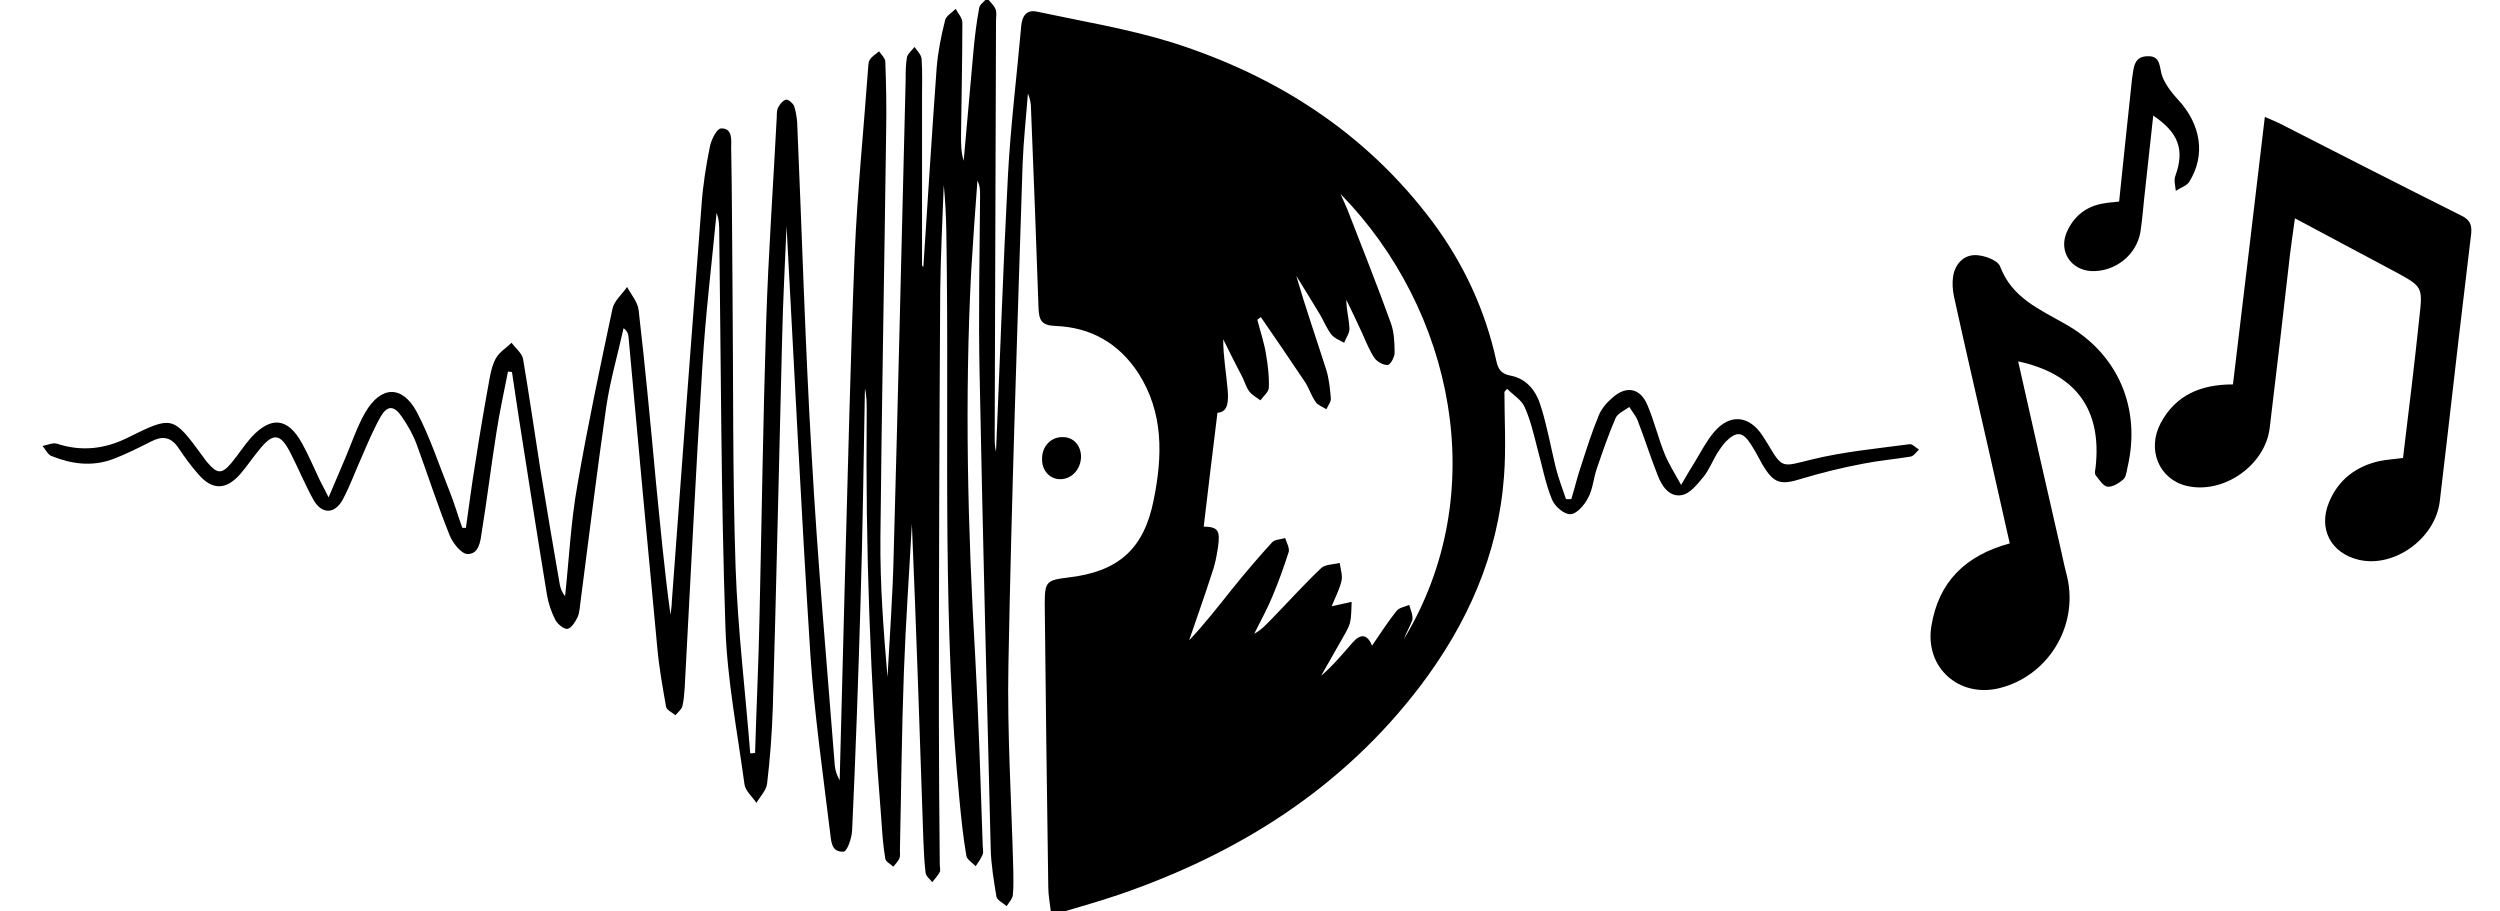 <?xml version="1.0" encoding="utf-8"?>
<!-- Generator: Adobe Illustrator 28.0.0, SVG Export Plug-In . SVG Version: 6.00 Build 0)  -->
<svg version="1.1" id="Capa_1" xmlns="http://www.w3.org/2000/svg" xmlns:xlink="http://www.w3.org/1999/xlink" x="0px" y="0px"
	 viewBox="0 0 564.5 205.7" style="enable-background:new 0 0 564.5 205.7;" xml:space="preserve">
<path d="M208.5,60.2c1-15,1.9-29.9,3-44.9c0.3-3.6,1-7.2,1.9-10.7c0.2-1,1.5-1.7,2.4-2.6c0.5,1,1.5,2,1.5,3.1c0,8.5-0.2,17-0.3,25.5
	c0,1.9,0,3.8,0.6,5.7c0.7-8.2,1.5-16.5,2.2-24.7c0.3-3.3,0.7-6.6,1.3-9.8c0.1-0.8,1.2-1.5,1.8-2.2c0.6,0.8,1.5,1.5,1.9,2.5
	c0.3,0.7,0.1,1.7,0.1,2.5c-0.1,31.3-0.2,62.6-0.3,93.9c0,1.1,0,2.3,0.3,3.5c0.9-20.8,1.6-41.7,2.7-62.5c0.6-11.2,2-22.4,3-33.7
	c0.2-2.2,1.2-3.6,3.4-3.2c10.3,2.2,20.7,3.9,30.7,7c23.6,7.5,43.7,20.4,58.7,40.4c7.1,9.5,12,20.1,14.5,31.6
	c0.4,1.8,1.1,2.8,3.1,3.2c3.9,0.7,6,3.7,7,7.2c1.4,4.5,2.2,9.1,3.3,13.6c0.6,2.4,1.5,4.7,2.3,7.1c0.4,0,0.8,0,1.2,0
	c0.8-2.6,1.4-5.2,2.3-7.8c1.2-3.7,2.4-7.5,3.9-11.1c0.6-1.5,1.8-2.9,3.1-4c3.1-2.8,6.3-2.2,7.9,1.7c1.5,3.5,2.4,7.3,3.8,10.8
	c0.9,2.3,2.2,4.3,3.8,7.2c1.4-2.4,2.2-3.8,3.1-5.2c1.4-2.3,2.6-4.7,4.3-6.7c3.6-4.3,8-3.8,11,0.8c0.4,0.6,0.8,1.3,1.2,1.9
	c3.3,5.6,3.2,5.1,9.7,3.5c7.3-1.8,14.8-2.5,22.3-3.5c0.6-0.1,1.4,0.8,2.1,1.2c-0.6,0.6-1.2,1.5-1.9,1.6c-3.6,0.6-7.2,0.9-10.7,1.6
	c-4.7,0.9-9.3,2-13.9,3.4c-4.8,1.5-6.3,1.1-8.9-3.3c-0.8-1.5-1.6-3-2.5-4.4c-1.9-3-3.3-3.1-5.8-0.6c-0.7,0.8-1.3,1.7-1.9,2.6
	c-1,1.7-1.8,3.7-3,5.2c-1.4,1.7-3.1,3.9-5,4.2c-2.8,0.5-4.5-2.1-5.4-4.5c-1.6-4-2.9-8.2-4.5-12.3c-0.4-1.1-1.3-2.1-1.9-3.1
	c-1.1,0.8-2.6,1.4-3.1,2.5c-1.6,3.7-2.9,7.5-4.2,11.3c-0.8,2.2-0.9,4.7-2,6.7c-0.8,1.6-2.6,3.7-4,3.7c-1.4,0.1-3.6-1.8-4.2-3.4
	c-1.5-3.7-2.2-7.7-3.3-11.6c-0.8-3.1-1.5-6.2-2.8-9.1c-0.7-1.7-2.6-2.8-4-4.2c-0.2,0.2-0.4,0.4-0.6,0.7c0,6.4,0.4,12.7-0.1,19.1
	c-1.3,17.7-8.3,33.3-18.9,47.3c-17.5,23-40.9,37.8-68,47.1c-4.9,1.7-9.9,3-15.3,4.7c-0.3-2.5-0.7-4.5-0.7-6.4
	c-0.3-21.3-0.6-42.6-0.8-63.9c0-5.1,0.4-5.4,5.3-6c11.3-1.3,17.1-6.4,19.3-17.5c2-9.9,2.3-19.7-3.5-28.7
	c-4.4-6.7-10.7-10.3-18.7-10.6c-3.1-0.1-3.7-1.3-3.8-4c-0.5-15-1.1-30-1.7-45c0-1.2-0.2-2.3-0.7-3.5c-0.4,5.3-1,10.7-1.2,16
	c-1.2,37.7-2.5,75.3-3.2,113c-0.3,15.4,0.7,30.9,1.1,46.3c0,1.9,0.1,3.8-0.1,5.7c-0.1,0.9-0.9,1.7-1.4,2.5c-0.8-0.7-2.1-1.3-2.3-2.1
	c-0.6-3.6-1.2-7.2-1.3-10.8c-0.9-35.6-1.8-71.3-2.5-106.9c-0.3-13.5,0-27,0.1-40.6c0-1.1,0-2.3-0.6-3.4c-0.5,6.8-1,13.5-1.4,20.3
	c-1.5,29.1-0.8,58.1,0.9,87.1c0.8,14.2,1.2,28.5,1.7,42.8c0,0.6,0.2,1.4,0,1.9c-0.4,1-1,1.8-1.6,2.7c-0.7-0.8-2-1.5-2.1-2.4
	c-0.7-4-1.1-8-1.5-12c-3.9-39.6-2.5-79.3-2.9-119c-0.1-6.8,0-13.6-0.7-20.4c-0.3,8-0.7,15.9-0.8,23.9c-0.2,32.1-0.3,64.3-0.3,96.4
	c0,11.1,0.1,22.1,0.2,33.2c0,0.5,0.2,1.2,0,1.6c-0.4,0.8-1.1,1.5-1.7,2.3c-0.5-0.7-1.4-1.3-1.5-2.1c-0.3-2.4-0.4-4.9-0.5-7.3
	c-0.8-23.8-1.6-47.7-2.6-71.5c-0.6,11.1-1.4,22.3-1.8,33.4c-0.5,13.4-0.6,26.8-0.9,40.2c0,0.6,0.1,1.4-0.1,1.9
	c-0.3,0.7-0.9,1.3-1.4,1.9c-0.6-0.6-1.7-1.1-1.8-1.8c-0.5-2.9-0.7-5.9-0.9-8.9c-2.5-30.7-3.6-61.4-3.3-92.2c0-1.7,0-3.4-0.4-5.1
	c-0.3,16.2-0.5,32.3-1,48.5c-0.5,17.1-1.1,34.3-1.9,51.4c-0.1,1.7-1.1,4.6-1.9,4.7c-3,0.2-2.8-2.7-3.1-4.6
	c-1.6-13.2-3.5-26.4-4.4-39.6c-2.1-32.8-3.7-65.7-5.4-97c-0.3,7.4-0.8,16.4-1,25.4c-0.7,27.8-1.3,55.6-2.1,83.3
	c-0.2,5.7-0.6,11.5-1.3,17.2c-0.2,1.5-1.6,2.9-2.4,4.3c-0.9-1.4-2.5-2.7-2.7-4.2c-1.6-11.8-3.9-23.6-4.3-35.4
	c-1-29.7-1-59.4-1.4-89.1c0-1.5,0-3-0.6-4.5c-1.1,11.5-2.5,23-3.2,34.5c-1.5,24.2-2.7,48.4-4,72.7c-0.1,1.4-0.2,2.8-0.5,4.1
	c-0.2,0.8-1,1.4-1.6,2.1c-0.7-0.6-2-1.2-2.1-1.9c-0.8-4.5-1.6-9-2-13.5c-2.2-23.4-4.4-46.8-6.5-70.2c-0.1-0.6-0.3-1.2-1.1-1.8
	c-1.3,5.9-3,11.7-3.9,17.7c-2.1,14.6-3.9,29.3-5.8,43.9c-0.2,1.3-0.2,2.6-0.7,3.7c-0.5,1-1.4,2.5-2.3,2.6c-0.8,0.1-2.2-1.1-2.7-2
	c-0.9-1.8-1.6-3.8-1.9-5.7c-2.2-13.4-4.3-26.9-6.4-40.3c-0.5-3.3-1-6.7-1.5-10c-0.3,0-0.6-0.1-0.9-0.1c-0.9,4.6-1.9,9.1-2.6,13.7
	c-1.2,7.5-2.1,15-3.3,22.4c-0.3,2.1-0.6,5.2-3.3,5.1c-1.4-0.1-3.3-2.5-4-4.3c-2.7-6.7-4.9-13.6-7.4-20.4c-0.8-2.2-2-4.3-3.3-6.2
	C89,91.5,87.5,91.5,86,94c-1.6,2.8-2.9,5.9-4.2,8.9c-1.5,3.3-2.7,6.7-4.4,9.9c-1.8,3.3-4.7,3.4-6.6,0.1c-1.9-3.4-3.4-7.1-5.2-10.6
	c-2.3-4.5-3.9-4.7-7.1-0.7c-1.5,1.8-2.8,3.8-4.3,5.5c-3.2,3.6-6.3,3.6-9.4,0c-1.7-1.9-3.2-4-4.6-6.1c-1.7-2.4-3.6-2.6-6.1-1.3
	c-2.8,1.4-5.7,2.9-8.7,4c-4.6,1.7-9.2,1.1-13.7-0.7c-0.9-0.3-1.4-1.5-2.1-2.3c1.1-0.2,2.3-0.8,3.3-0.5c5.5,1.8,10.7,1.2,15.8-1.3
	c10.3-5.1,10.3-5.1,17.2,4.3c0.3,0.4,0.6,0.9,1,1.3c2.1,2.5,3.2,2.6,5.3,0.1c1.6-1.9,2.9-4,4.5-5.8c4.5-4.9,8.3-4.5,11.5,1.3
	c1.5,2.7,2.7,5.6,4,8.3c0.5,1,1,2,2,3.9c1.4-3.4,2.6-6,3.7-8.7c1.5-3.5,2.7-7.2,4.6-10.5c3.5-6,8.3-6.2,11.6-0.1
	c3,5.7,5,11.9,7.4,17.9c1.1,2.7,1.9,5.6,2.9,8.3c0.3,0,0.6,0,0.8,0c0.7-4.8,1.3-9.7,2.1-14.5c1-6.5,2.1-13,3.3-19.5
	c0.3-1.6,0.7-3.2,1.5-4.5c0.8-1.3,2.3-2.2,3.4-3.3c0.9,1.2,2.3,2.3,2.6,3.6c1.4,8.3,2.6,16.6,3.9,24.9c1.4,8.7,2.9,17.4,4.4,26.1
	c0.2,0.9,0.5,1.8,1.2,2.6c0.9-8.4,1.3-16.9,2.8-25.2c2.3-13.3,5.1-26.5,7.9-39.7c0.4-1.8,2.2-3.3,3.3-4.9c0.9,1.7,2.4,3.4,2.6,5.2
	c1.5,12.9,2.7,25.8,3.9,38.7c1,10,1.9,20,3.3,30.1c0.1-1,0.3-2,0.3-3c2.2-29.8,4.4-59.6,6.7-89.4c0.3-4.4,1-8.9,1.9-13.3
	c0.3-1.6,1.6-4.1,2.5-4.1c2.7-0.1,2.3,2.7,2.3,4.4c0.2,10.4,0.2,20.9,0.3,31.3c0.2,21.2,0,42.4,0.7,63.5c0.5,14,2.2,27.9,3.3,41.9
	c0.4,0,0.7,0,1.1-0.1c0.3-10.3,0.8-20.5,1-30.8c0.5-22.1,0.8-44.3,1.5-66.4c0.5-15.5,1.6-31,2.4-46.5c0-0.7,0-1.6,0.4-2.2
	c0.4-0.7,1.1-1.5,1.7-1.6c0.6,0,1.5,0.8,1.8,1.4c0.4,1.2,0.6,2.5,0.7,3.7c1.1,25.2,1.8,50.4,3.3,75.6c1.3,23.3,3.4,46.5,5.2,69.7
	c0.1,1.1,0.5,2.2,1.1,3.3c0.4-15.4,0.8-30.8,1.2-46.3c0.7-24.3,1.2-48.5,2.2-72.8c0.6-13.8,2-27.6,3-41.4c0.1-0.7,0-1.6,0.4-2.2
	c0.5-0.8,1.4-1.3,2.1-1.9c0.5,0.7,1.3,1.5,1.4,2.2c0.2,5.2,0.3,10.4,0.2,15.6c-0.4,30.7-1,61.3-1.3,92c-0.1,10.5,0.7,21,1.6,31.5
	c0.5-9.3,1.2-18.6,1.4-28c1-35.6,1.8-71.3,2.7-106.9c0-1.7,0-3.4,0.3-5.1c0.2-0.8,1.1-1.5,1.7-2.3c0.6,0.9,1.5,1.7,1.6,2.7
	c0.2,2.9,0.1,5.7,0.1,8.6c0,12.7,0,25.3,0,38C208.4,60.3,208.5,60.3,208.5,60.2z M317,144.3c20-33,11.2-74.4-14.3-100.5
	c0.7,1.6,1.1,2.5,1.5,3.4c3.3,8.5,6.7,17,9.8,25.6c0.8,2.1,0.9,4.6,0.9,6.9c0,0.9-0.9,2.6-1.5,2.7c-1,0.1-2.4-0.7-3-1.5
	c-1.1-1.6-1.9-3.6-2.7-5.4c-1.2-2.6-2.4-5.2-3.7-7.8c0,2.2,0.6,4.3,0.7,6.4c0.1,1.1-0.8,2.2-1.2,3.3c-1-0.6-2.2-1-2.9-1.9
	c-1-1.3-1.7-3-2.5-4.4c-1.8-3-3.6-5.9-5.4-8.8c2.1,7.2,4.5,14.1,6.7,21c0.7,2.1,0.9,4.4,1.1,6.6c0.1,0.8-0.6,1.6-1,2.5
	c-0.8-0.5-1.9-0.9-2.4-1.6c-1-1.4-1.5-3.1-2.4-4.5c-3.3-4.9-6.6-9.8-10-14.7c-0.3,0.2-0.5,0.4-0.8,0.6c0.7,2.7,1.6,5.3,2,8
	c0.4,2.4,0.7,4.9,0.6,7.3c0,1-1.2,1.9-1.9,2.9c-0.9-0.7-1.9-1.2-2.5-2c-0.7-0.9-1-2.1-1.5-3.1c-1.5-2.9-3-5.8-4.4-8.7
	c0,4,0.7,7.7,1,11.4c0.2,2.4,0.2,5.1-2.3,5.2c-1.1,8.8-2.1,17.3-3.1,25.7c3.2,0.1,3.8,0.8,3.2,4.8c-0.3,2-0.7,4-1.4,5.9
	c-1.6,5-3.4,10-5.1,15c3.5-3.7,6.6-7.7,9.8-11.7c2.9-3.6,5.8-7,8.9-10.4c0.6-0.7,2-0.7,3-1c0.3,1,1,2.2,0.8,3.1
	c-1.1,3.4-2.3,6.8-3.7,10.1c-1.2,2.9-2.7,5.6-4.1,8.4c1.7-0.9,2.8-2.2,4-3.4c3.7-3.8,7.3-7.8,11.1-11.4c0.9-0.9,2.8-0.8,4.2-1.2
	c0.2,1.4,0.7,2.9,0.4,4.1c-0.5,2.1-1.6,4.1-2.2,5.7c1.5-0.3,3-0.7,4.5-1c-0.1,1.6,0,3.2-0.4,4.8c-0.4,1.4-1.3,2.7-2,4
	c-1.5,2.6-3,5.3-4.5,7.9c2.7-2.3,4.9-5,7.2-7.6c1.6-1.8,3.2-2,4.3,0.8c1.9-2.8,3.6-5.4,5.5-7.8c0.6-0.8,1.9-1,2.9-1.4
	c0.3,1.1,0.9,2.3,0.7,3.4C318.5,141.2,317.6,142.7,317,144.3z"/>
<path d="M542.6,103.4c1.3-10.7,2.6-21.2,3.7-31.8c0.8-6.9,0.6-6.9-5.4-10.2c-7.4-3.9-14.8-7.9-22.7-12.1c-0.4,2.9-0.8,5.5-1.1,8
	c-1.5,13.1-3,26.2-4.6,39.3c-1,8.5-10.5,15.1-18.8,13.1c-6.2-1.5-9-8.2-5.8-14.2c3.4-6.3,9-8.7,16.3-8.7c2.4-20,4.8-40,7.2-60.4
	c1.1,0.5,2.1,0.9,3,1.3c13.7,7,27.4,14,41.2,20.9c1.9,0.9,2.6,1.9,2.4,4.1c-1.9,15.6-3.7,31.2-5.5,46.9c-0.5,4.5-1.1,9.1-1.6,13.6
	c-1,8.4-10.3,15.1-18.3,13.2c-6.3-1.5-9.2-7-6.7-13c2.1-5.1,6.1-8.1,11.4-9.3C538.8,103.8,540.5,103.7,542.6,103.4z"/>
<path d="M455.7,81.6c3.3,14.6,6.5,28.9,9.8,43.2c0.4,1.9,0.8,3.7,1.3,5.6c2.5,11.1-4.4,22.3-15.4,25c-9.1,2.2-16.8-4.7-15.3-14
	c1.6-10,7.7-16,17.7-18.7c-1.6-7.1-3.2-14.2-4.8-21.3c-2.6-11.5-5.3-23-7.8-34.5c-0.3-1.4-0.4-3-0.2-4.4c0.4-2.8,2.3-4.9,5-4.9
	c1.9,0,5,1.1,5.6,2.5c2.7,7.2,8.9,9.7,14.8,13.1c11.9,6.7,17.1,19,14,32.3c-0.2,0.9-0.3,2.1-0.9,2.7c-1,0.9-2.5,1.8-3.6,1.7
	c-1-0.1-1.9-1.6-2.7-2.6c-0.3-0.4-0.1-1.2,0-1.9C474.6,92.4,468.7,84.4,455.7,81.6z"/>
<path d="M478.5,45.5c0.9-8.8,1.8-17.2,2.7-25.7c0.1-0.6,0.1-1.3,0.2-1.9c0.4-2.2,0.2-5.1,3.4-5.2c3.3-0.2,2.7,2.7,3.5,4.7
	c0.8,1.9,2.1,3.6,3.5,5.1c5.2,5.6,6.3,12.6,2.5,18.6c-0.6,0.9-2,1.3-3,2c-0.1-1.1-0.5-2.4-0.1-3.4c2.1-5.8,0.8-9.7-5-13.6
	c-0.6,5.6-1.2,11.1-1.8,16.5c-0.4,3.3-0.6,6.6-1.1,9.8c-0.9,5.3-5.9,9.1-11.2,8.8c-4.5-0.3-7.2-4.4-5.5-8.6c1.6-3.8,4.5-6.1,8.6-6.7
	C476.1,45.7,477.2,45.7,478.5,45.5z"/>
<path d="M239.4,108.2c-2.4,0-4.2-2-4.1-4.7c0-2.7,2-4.8,4.5-4.8c2.5-0.1,4.3,1.8,4.3,4.5C244,106,242,108.2,239.4,108.2z"/>
</svg>
